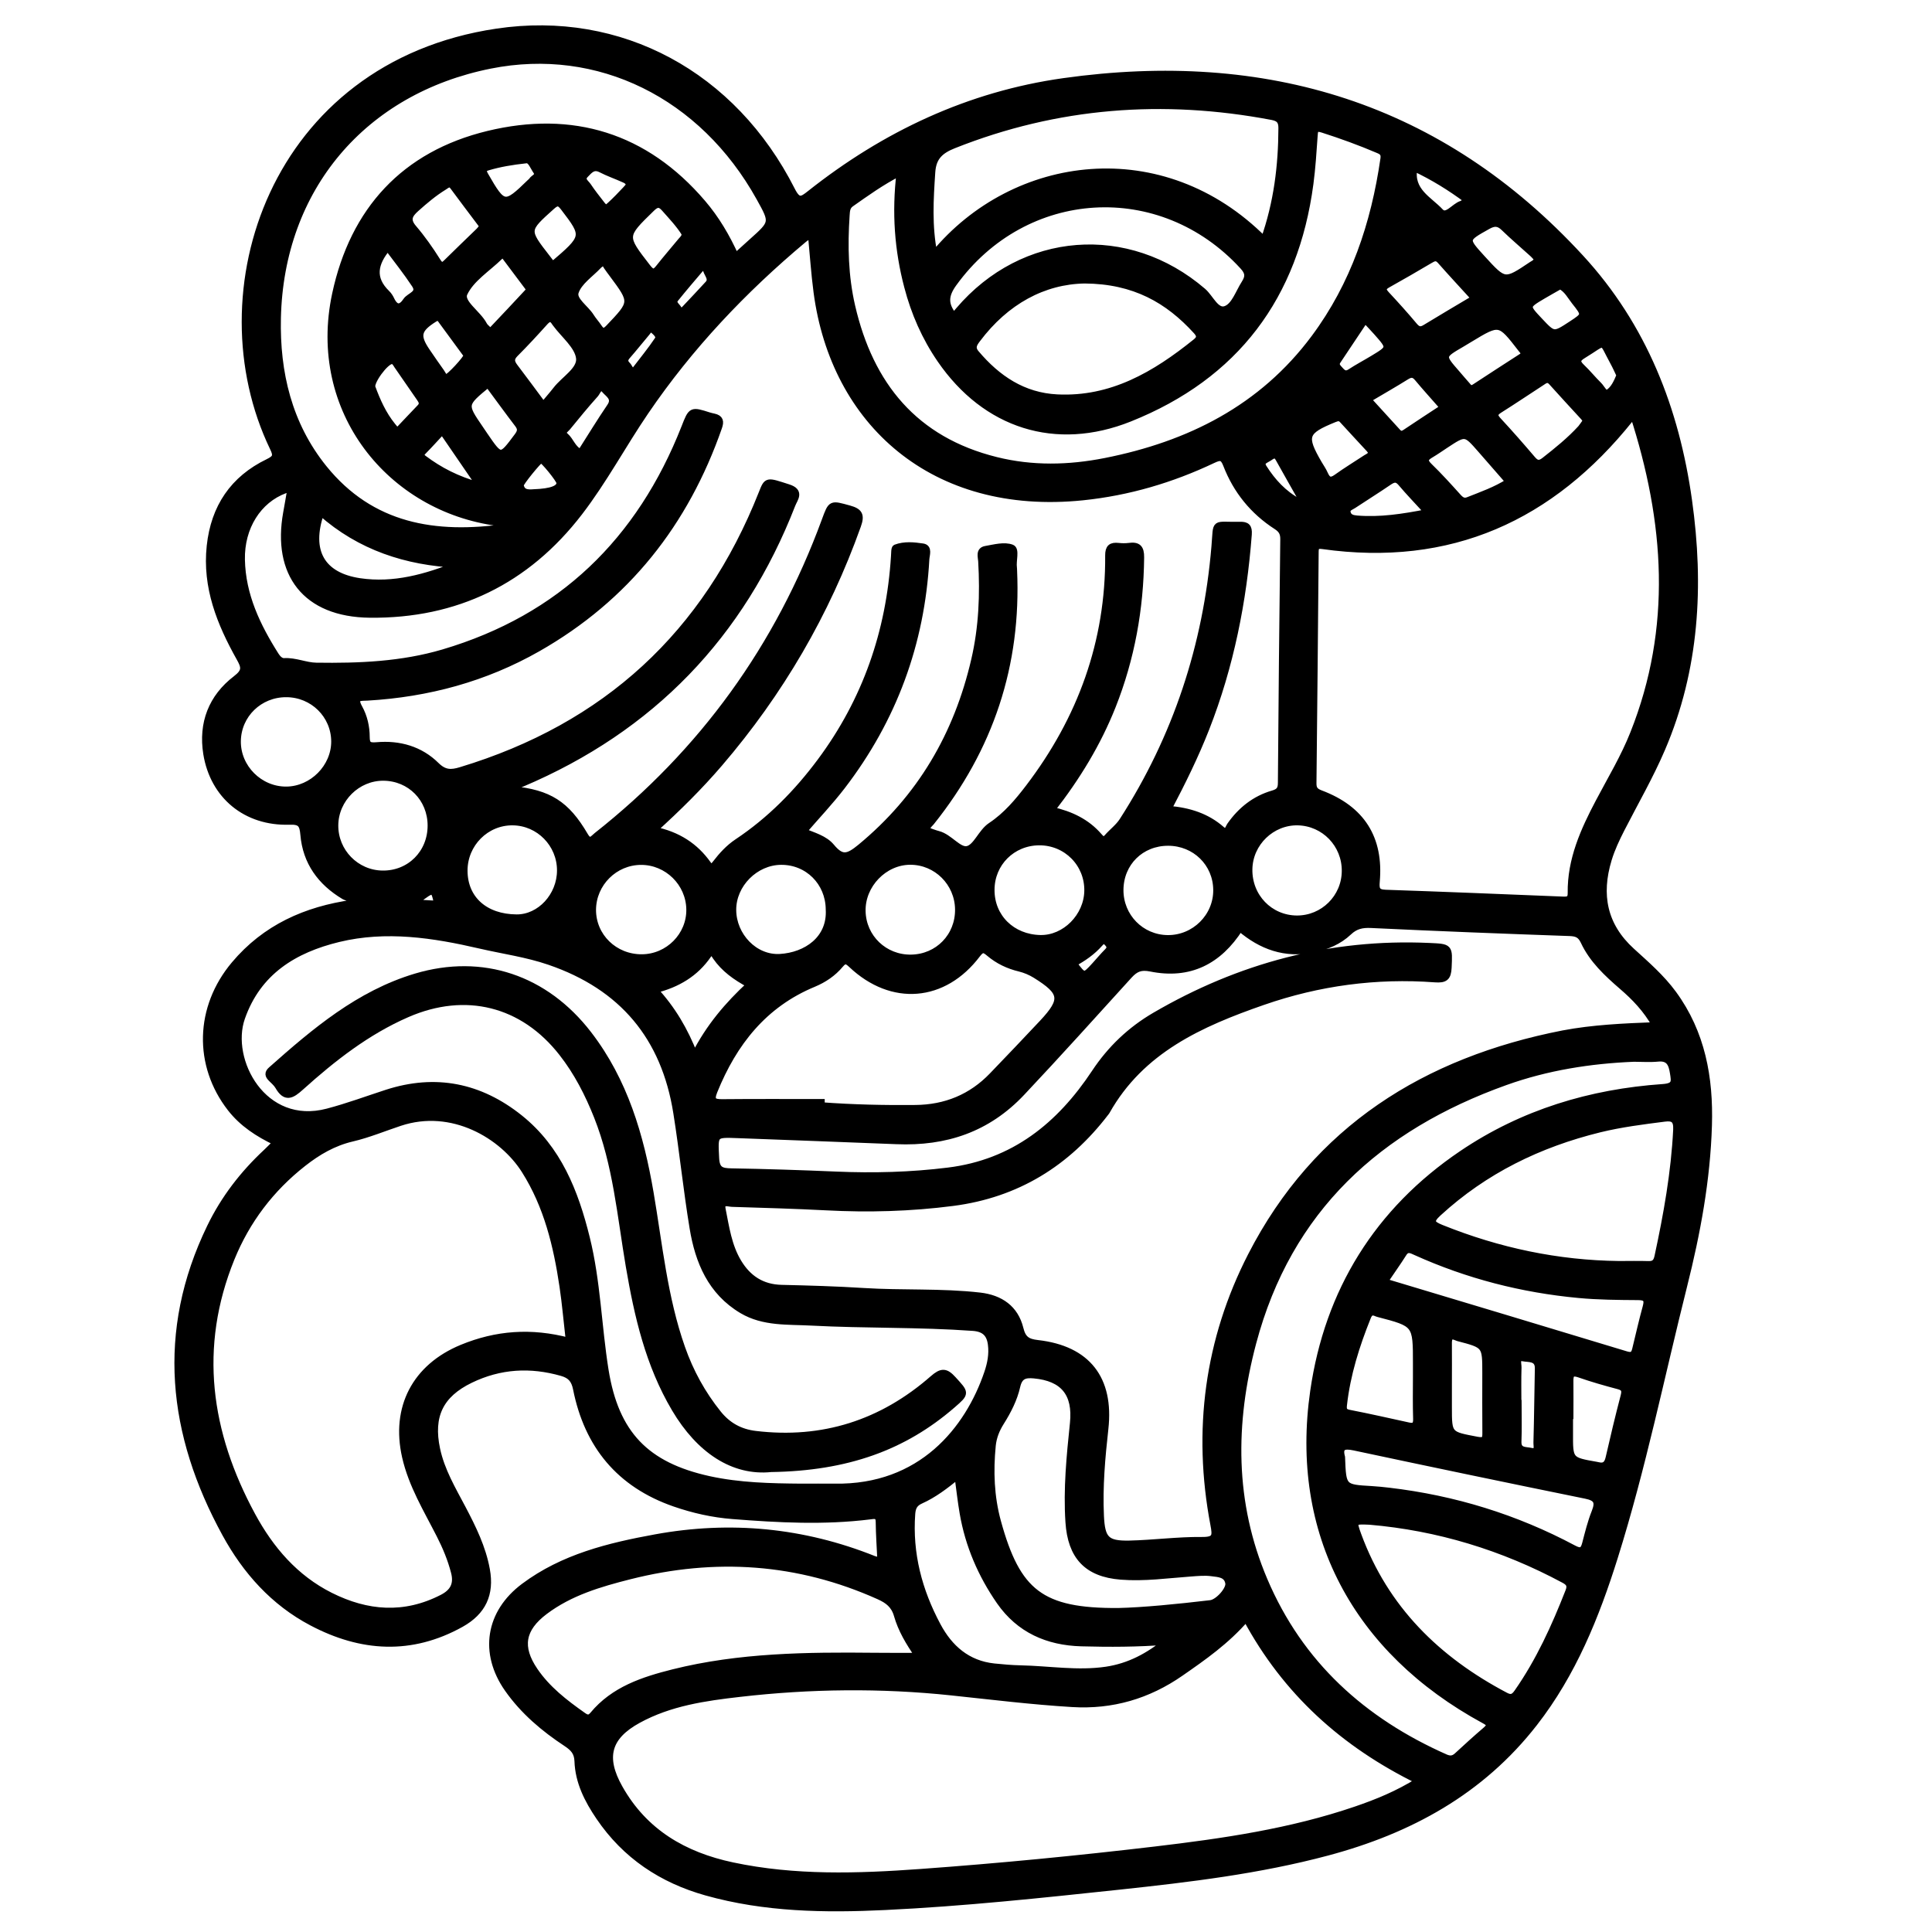 <?xml version="1.0" encoding="utf-8"?>
<!-- Generator: Adobe Illustrator 23.0.0, SVG Export Plug-In . SVG Version: 6.00 Build 0)  -->
<svg version="1.0" xmlns="http://www.w3.org/2000/svg" xmlns:xlink="http://www.w3.org/1999/xlink" x="0px" y="0px"
	 viewBox="0 0 3000 3000" style="enable-background:new 0 0 3000 3000;" xml:space="preserve">
<style type="text/css">
	.st0{stroke:#000000;stroke-width:10;stroke-miterlimit:10;}
</style>
<g id="Layer_1">
</g>
<g id="Layer_2">
	<g>
		<path class="st0" d="M1367.4,2423.6c-1-21-2.4-40.7-2.6-60.5c-0.1-11.3-7-9.7-13.8-8.8c-71.2,8.9-142.3,5.1-213.4-0.5
			c-30.8-2.4-60.8-9.1-90.2-19.3c-85.5-29.7-135.1-90.2-152.6-177.8c-2.8-14-8.6-21.1-22.3-25c-48.9-14-96.1-11.3-142,10.9
			c-47.1,22.8-63,56.3-52.1,107.6c7.1,33.5,24.4,62.4,40,92c16,30.4,31.1,61,37.3,95.2c6.9,37.8-5.9,65.4-39.7,84.3
			c-77.5,43.2-155.2,38.2-231.7-2.2c-59.5-31.3-102.8-80-134.5-138c-84.5-154.6-102.4-313.4-23.4-476.2
			c21.4-44.2,51.1-82.7,87.1-116.2c4.8-4.5,9.4-9.3,15.3-15.2c-28.2-13.4-52.5-29.3-70.9-52.9c-52.4-67.3-50.2-156.6,6-223.4
			c47.9-57,111-85.2,183.7-95.4c-0.9-8.1-8.6-7.7-13.3-10.5c-36.5-21.8-59.3-53.2-62.9-95.7c-1.4-16.6-5.1-21-22.2-20.4
			c-67,2.1-118-39.7-128.6-105.4c-7.5-47.1,8-87.4,45.8-116.3c15-11.5,13.6-18.1,5.5-32.4c-30.1-53.7-52.8-109.7-45.9-173.7
			c6.5-60.1,36.1-104.1,90.3-130.3c12.6-6.1,13.4-10.2,7.7-22C307.6,454,424,101.1,771.5,49.4c192-28.6,367.1,66.2,458.1,245.8
			c9.7,19.2,15.5,15.5,28.3,5.3c116.2-92,246.7-153.5,393.8-174.2c313.2-44,585.2,37.5,802.7,273.9
			c97.9,106.3,148.2,235.4,168,377.1c18.5,131.9,11.4,261.5-41.7,385.4c-18.3,42.7-41.7,83.2-62.9,124.6
			c-7.8,15.3-15.1,30.7-20.1,47.2c-16.6,54.7-7.5,102.7,36,142.3c22.8,20.8,46.2,41,64.6,66.1c44.7,61,57.2,130.8,55,204.4
			c-2.5,84.7-17.9,167.5-38.5,249.4c-35.3,140.6-64.1,282.8-107.6,421.3c-28.8,91.8-64.7,180.7-124.6,257.6
			c-82.7,106.3-193.8,166.8-321.8,200.9c-105.7,28.2-213.8,41.1-322.1,52.7c-121.3,12.9-242.6,25.9-364.5,31.7
			c-93.4,4.5-186.5,3.1-277.5-22.5c-69-19.4-125.6-56.9-166.3-116.9c-17.9-26.4-32.3-54.4-33.4-87c-0.5-13.5-6.8-20.2-17.3-27.2
			c-35.1-23.1-67-50-91.4-84.8c-39.1-55.8-29.4-118.3,25.4-159.2c60.5-45.2,131.8-62.6,204.2-75.8c116.1-21.2,229.2-10.4,339,33.5
			C1360,2422.1,1363.2,2422.6,1367.4,2423.6z M1632.9,1257.8c30.4,6.9,54.6,18.8,73.4,40.3c3.7,4.2,7.2,8.6,13,2
			c7.6-8.7,17.4-15.9,23.6-25.5c83.6-129.8,130.3-272.2,143.2-425.8c3.5-41.2-2.9-32.6,39.5-33.6c10.2-0.2,14,2.9,13.2,14.4
			c-7.9,103.7-27.9,204.7-66,301.8c-16.5,42-36.3,82.4-58.7,124.9c32.3,2.6,59.9,11.5,82.9,31.7c8.5,7.5,10.2-2.2,13.1-6.4
			c16.7-23.8,38.5-41.1,66.4-49.2c9.7-2.8,12.8-6.8,12.8-16.8c0.9-126.2,2.2-252.3,3.7-378.5c0.1-9.5-3.2-14.8-11-19.8
			c-36.3-23.4-62.3-55.6-77.8-95.7c-4.9-12.6-9.4-12.6-20.5-7.4c-64.2,30.5-131.5,50.4-202.5,57.7
			c-232.2,23.8-386.1-116.1-412.9-318.1c-3.9-29.3-5.8-58.8-8.8-90c-5.1,3.6-8.6,5.7-11.7,8.3c-93.5,78.3-176.7,166.1-245.5,267.2
			c-35.1,51.5-64.4,106.7-102.5,156.3C817.7,902.5,708,955.6,574.4,954.2c-100.4-1-146.7-63.8-129.7-157.9
			c2.2-11.9,4.2-23.9,6.5-37.3c-3.9,0.9-6.5,1.2-8.8,2.1c-41.3,15.3-68.1,57.3-67.1,107.9c1.1,55.3,24.1,103.2,53,148.8
			c3.2,5,7.7,9.4,12.9,9.1c17.3-1,33.6,6.9,49.9,7.1c66.4,1,132.9-1.7,197.2-20.7c182.9-54.1,305.4-173.5,374.7-349.6
			c10.6-27.1,10.4-27.2,37.7-18.5c2.6,0.8,5.3,1.4,8,2c9.6,2.2,10.7,7.2,7.5,16.3c-51.9,148.9-143.5,265.1-281.3,343.5
			c-81.9,46.6-170.5,70.4-264.2,75.9c-10.1,0.6-22.7-1.5-12.9,16.1c7.7,13.9,11.3,29.7,11.3,45.5c0,12.5,4.5,13.9,15.8,13
			c35.1-3.1,67.6,6.1,92.6,30.9c12.8,12.6,23.3,12.1,37.9,7.7c225.3-68.1,381.2-211.5,467.7-430.4c8.1-20.5,7.5-19.5,40.9-8.8
			c20.1,6.4,9.9,17.2,6.2,26.6c-79.1,203.3-218.7,348-419.7,433.3c-5.1,2.1-12.1,1.8-14.4,8.9c56,5.6,83.3,22.4,112.1,71.6
			c7.7,13.2,12.4,4.9,18.2,0.3c164.5-129.7,282.5-293.1,354.6-489.6c9.9-26.9,9.3-25.9,37.3-18.3c16.4,4.5,19.5,10.2,13.6,26.6
			c-48.7,136.5-120.4,259.3-214.6,369.2c-30.7,35.8-64.1,68.9-101.8,103.1c37.1,7.6,64,25.3,83.8,53.1c5.4,7.5,8.2,3.7,12-1.2
			c9.6-12.5,20.2-24.1,33.5-33c50.8-33.8,93-76.7,129.2-125.4c70.2-94.4,107.2-201.1,114.5-318.3c0.3-4.6,0.1-12.5,2.2-13.3
			c13.7-5.2,28.4-3.7,42.3-1.6c9.9,1.5,5.5,12.6,5.1,19.2c-7.2,131-50.6,248.8-130.5,352.9c-18.6,24.2-39.7,46.4-60.1,70.1
			c15.9,6.6,33,11.1,43.5,23.7c16.1,19.4,25.5,16.8,45,0.8c93.2-76.9,150.2-174.6,177.1-291c11.7-50.4,13.8-101.7,10.8-153.3
			c-0.4-6.8-4.1-16.8,6.8-18.6c13.4-2.3,28.7-6.6,40.3-2.2c7.4,2.8,1.5,20.2,3.1,31c0.2,1.4,0.1,2.7,0.2,4.1
			c6.7,146.6-36.7,276.8-128.3,391.2c-2.8,3.5-7.7,6.2-6,12.8c5.5,1.9,11.1,4.2,16.9,5.7c17.6,4.5,31.8,26.4,45.3,23.4
			c13.9-3.1,21.3-26.7,36.5-36.7c23.7-15.7,42.1-37.6,58.7-59.4c80.8-106.1,124.6-225.7,123.7-360.1c-0.1-12.3,4.4-15.7,15.5-14.5
			c5.4,0.6,11,0.7,16.4,0c13.9-1.9,18.8,2.6,18.6,17.6c-0.8,79.6-14.6,156.6-44,230.8C1704.7,1154.1,1672.9,1206.5,1632.9,1257.8z
			 M2570.4,1592.2c-14.2-25.1-32-43.5-51.6-60.4c-23.4-20.2-46.2-41.4-59.5-69.9c-4.9-10.4-10.8-13-21.8-13.4
			c-102.7-3.6-205.5-7.6-308.2-12.5c-14.1-0.7-24.6,1.5-35,11.4c-15.2,14.4-34.1,22.3-54.8,26.6c-43.7,9.1-80.9-4.3-114.1-32.7
			c-33,51.7-78.7,74.5-138.7,62.3c-15-3-23.3,0.2-33.2,11c-55.3,60.9-110.3,122-166.7,181.9c-53.5,56.8-118.6,78.3-194.4,75.2
			c-82.2-3.3-164.4-6.3-246.6-9.4c-37.3-1.4-35.9-1.5-34.1,36.1c0.9,18.3,8.4,20.5,23.8,20.8c54.1,0.9,108.3,2.7,162.4,5
			c58.3,2.5,116.4,1,174.4-6.2c102-12.6,173.1-70.2,227.7-152.6c24.4-36.8,55.3-66.2,93.1-88.3c131.6-76.8,273.2-114.8,426.1-107.9
			c32.2,1.5,31.3,0.9,29.9,33.3c-0.7,15.7-5.5,19-20.8,17.9c-91.3-6.8-180.6,5.2-267,35.2c-97,33.7-189.2,74.7-242.9,170.3
			c-0.3,0.6-0.8,1.1-1.2,1.6c-60.2,78.9-138.2,127.2-237.6,140.1c-65.5,8.5-131.1,10.3-197,6.8c-48.6-2.5-97.3-3.9-145.9-5.4
			c-5.9-0.2-17.6-5.1-14.9,8.9c5.6,28.1,9.5,56.9,24.7,82.1c15.2,25.2,36.8,39.4,67.1,40.1c42.5,1,85,2.2,127.4,4.9
			c60.2,3.8,120.7,0.2,180.8,7.1c31.6,3.7,54.7,19.6,62.4,51c4,16.4,11.2,20.9,27.1,22.7c77.4,8.8,113.4,55.5,104.8,132.7
			c-5,44.9-9,90-6.9,135.3c1.7,35.9,8.5,44.1,44.1,43.4c37.7-0.8,75.3-6,112.9-5.6c21.7,0.2,21.7-6.4,18.3-24.2
			c-27.7-145.7-9-286.9,58.2-417.8c101.1-196.9,271-302.8,484.4-344.6C2473.6,1596.2,2520.7,1594.1,2570.4,1592.2z M1935,2513
			c-30.8,35.6-66.2,60.2-101.6,84.8c-50.7,35.3-106.6,51.7-168.5,47.9c-62.8-3.8-125.2-11.5-187.7-18.1
			c-109-11.5-219-10.3-328.3,2.3c-54.4,6.2-108.8,14-157.9,40.9c-47.5,26-55.7,58.1-29.1,105.4c38.8,69.1,100.5,104.7,175.3,120.6
			c96.9,20.6,194.9,17.4,292.7,10.3c121.6-8.8,242.9-20.6,364-34.9c105.5-12.5,210.4-27.7,311.4-62.2c32.8-11.2,64.9-24.2,97.5-44.6
			C2086.7,2708.5,1996.6,2627.5,1935,2513z M2535.8,643.3c-1.4,2.4-2.4,5-4.1,7.1c-123,153.9-280.2,225.1-478.1,197.2
			c-10.5-1.5-11,2.8-11,10.8c-1,119.3-2.1,238.5-3.4,357.8c-0.1,8.9,2.8,12.6,11.6,15.9c63.8,24,92.6,69.7,86.7,136.7
			c-1,11.7,0.1,17.3,13.9,17.8c91.8,3.1,183.5,6.9,275.2,10.6c8,0.3,12.9-0.3,12.7-10.5c-0.7-51.8,19.9-97.3,43.4-141.8
			c18.5-35.1,39.1-69.2,53.7-106.2C2601.5,974.9,2590,810.5,2535.8,643.3z M883.6,2082.3c-3.5-30.5-5.8-57.7-9.8-84.7
			c-9.4-63.3-24.2-124.9-59-180c-34.3-54.4-112.7-101.2-193.9-74.2c-24.7,8.2-48.9,18.3-74.1,24.2c-29,6.8-53.2,21-76,38.9
			c-50.2,39.4-87.6,88.8-111.5,147.5c-56.1,138.1-37,271,32.3,399c28.5,52.7,66.8,97.4,121.4,124.8c57,28.6,114.9,33.3,173.6,3.2
			c17.4-8.9,23.6-21.3,18.6-40.1c-5.2-20-13-38.8-22.4-57.2c-20.1-39.6-43.5-77.6-53.5-121.7c-17.3-76.3,15.6-139.2,88-169.1
			C770.5,2071,824.5,2066.7,883.6,2082.3z M1244.4,2308.8c17.1,0,34.3-0.2,51.4,0c135,2.3,207.7-89.4,237.4-176.8
			c4.9-14.3,7.8-29.1,5.8-44.4c-2.1-16.6-10.4-24.7-28.2-26c-83.4-6-167.1-3.8-250.5-8.2c-36.5-2-74.5,1.2-108-18.7
			c-48.4-28.8-67.9-75.7-76.5-127.8c-9.8-59.4-15.8-119.4-25.3-178.9c-18.6-117.5-84-195.9-197.5-234.7
			c-35.3-12.1-71.8-17-107.6-25.3c-72.4-16.8-145.8-28-219.6-10.2c-69,16.7-125.4,51.1-150.4,122.8
			c-22.8,65.4,33.2,172.1,133.3,145.7c31.2-8.2,61.3-19.4,91.8-29.3c75.9-24.6,144.8-10.5,206.5,38.8
			c59.9,47.9,86.2,115,103.9,186.6c16.7,67.4,18.2,137,29.1,205.2c15.9,98.9,63.1,148,161.1,169.5
			C1148.5,2307.4,1196.4,2308.4,1244.4,2308.8z M2537.2,1643.7c-68.3,2.8-135.2,13.4-199.5,36.4c-197.1,70.5-337,197.3-392.1,405.3
			c-33,124.5-33.5,248.2,17.7,368.5c55.3,130.1,153,218.2,280.8,274.9c7.2,3.2,12.6,2.9,18.5-2.5c14.6-13.5,29.3-26.9,44.4-39.8
			c8.5-7.3,6.4-10.5-2.6-15.3c-199.3-108.4-296.7-291-264.9-511.1c22.4-154.9,99.5-279.9,230.7-368.6
			c94.2-63.7,199.5-95.4,312-103.2c19.5-1.4,18-8.7,15.9-22c-2.2-14.2-6.1-24.6-23.9-22.8C2562,1644.7,2549.6,1643.7,2537.2,1643.7z
			 M786.2,818.4c-5-6.3-9.3-6.2-13.3-6.7c-166.5-21.8-291-173.8-252.2-355c27.9-130.3,107.2-217,237.3-248.5
			c130.6-31.6,244,2.8,332.9,106.8c21,24.5,37.4,52.1,51.4,83.1c9.4-8.5,17.3-15.7,25.3-22.9c33.1-29.6,33.1-29.6,11.7-68.1
			c-88.6-159.5-250.2-239-418-205.5c-197.2,39.3-325.6,190.8-330.1,392.2c-1.9,85,17.1,165.3,71.6,233
			C576.6,818.2,675.8,834.2,786.2,818.4z M1397.1,268.1c-29,14.9-52.2,31.8-75.6,48.2c-6.6,4.6-6.7,11.2-7.2,18.1
			c-3.2,47.4-2.1,94.6,8.6,141c28.3,122.8,97.7,207.9,223.8,239.2c56.2,14,113,12.7,169.3,1.6c130.5-25.8,243.5-82.3,324.8-191.5
			c61.5-82.6,93.1-177.1,107.7-278.1c1.2-8.3-2.1-11-8.3-13.6c-28.3-12.1-57.2-22.6-86.6-32c-12-3.8-12,1.7-12.6,10.5
			c-1.7,24.6-3.3,49.3-6.5,73.7c-23.3,175.3-115.6,298.7-280.3,364.6c-114.8,45.9-223.9,10.7-294-91.2
			c-23.9-34.8-40.6-72.9-51.2-113.6C1394,388,1389.7,330.2,1397.1,268.1z M1275.6,1711.6c0,1.7,0,3.3,0,5
			c48.5,3.6,97.2,4.7,145.8,4.2c46.8-0.4,87-16.8,119.5-50.7c26.1-27.2,52.2-54.4,77.9-81.9c33.6-36,31.9-47.5-11-74.2
			c-7.4-4.6-15.9-8.2-24.4-10.3c-17.7-4.2-33.6-11.8-47.3-23.4c-7.7-6.5-11.2-7.9-18.5,1.7c-52,68.8-132.6,75.3-195.4,16
			c-7.1-6.7-10.6-8.1-17.4,0c-11.1,13.3-25.3,22.9-41.4,29.6c-77.1,31.9-124,91.6-154.4,166.9c-5.8,14.4-1.2,17.4,12.5,17.3
			C1172.9,1711.3,1224.3,1711.6,1275.6,1711.6z M1425.9,2571.5c-14.8-21.2-26.6-41.3-32.9-63.4c-4.5-15.8-14.4-23.2-28.2-29.4
			c-125.4-56.3-254.5-64.8-387.1-31.3c-46.6,11.8-92.5,25.3-131.6,54.7c-36,27.1-40.7,55.6-15.8,92.1c19.6,28.8,46.7,49.7,74.8,69.5
			c5.5,3.9,9.8,5.9,15.5-0.9c32.4-39.2,78.3-54.1,124.9-65.8c102.5-25.6,207.3-26.7,312.2-25.6
			C1379.3,2571.7,1401,2571.5,1425.9,2571.5z M1962.7,372.2c20.3-57.5,27.2-114.9,27.4-173.5c0-11-4-15.3-14.9-17.4
			c-169-32-333.8-19.6-494.3,44.2c-20.5,8.2-32.1,18.3-33.6,41.8c-2.8,42-5.4,83.7,3.3,127.3C1574.9,244,1805.2,213.7,1962.7,372.2z
			 M2514.1,1963.1c15.1,0,30.1-0.4,45.2,0.1c9.2,0.3,12.8-3,14.8-12.3c14-64.9,25.7-130.1,29-196.7c0.7-15.3-4.7-19.3-18.4-17.5
			c-33.9,4.3-67.7,8.6-100.9,16.7c-94,23.1-178.4,64.2-250.3,130.2c-13.9,12.7-10.6,17.1,4.9,23.3
			C2326.9,1942.5,2418.6,1962,2514.1,1963.1z M2127,2362.6c-25.6-1.1-26.1-0.9-18,21.2c42.1,114.4,122.8,193.4,228.8,249.2
			c8.5,4.5,12.9,2.5,18.2-5.1c34-48.6,58.2-102,79.7-156.9c3.6-9.2,0.9-13.4-7.1-17.7C2333.5,2402.2,2232.3,2371.6,2127,2362.6z
			 M1736.6,2501.9c38.5-0.9,90.9-6,143.2-12.2c11.6-1.4,29.6-21.4,27.8-31.5c-2.4-14.2-15.7-14.2-25.8-15.6
			c-10.7-1.5-21.8-0.4-32.7,0.4c-36.2,2.6-72.3,7.8-108.6,4.9c-52.9-4.2-77.6-31.4-81.1-84.5c-3.4-51.5,1.7-102.6,7-153.6
			c4.7-45.9-15.1-70.2-60.7-74.4c-14.2-1.3-22.7,1-26.4,17.1c-4.5,20-14,38.6-25,56c-7.1,11.3-11.8,23.1-13.1,36.2
			c-3.9,39.8-2.5,79.3,8.1,118.1C1579.5,2472.8,1616.7,2502.7,1736.6,2501.9z M1684.2,435.2c-63.8,1.1-122.3,32.7-166.6,91.7
			c-5,6.7-9.4,12.8-2,21.6c33.2,39.3,73.3,66.3,125.9,68.9c84.7,4.2,152.3-35.7,215.3-86.5c6.9-5.5,7-10.1,0.9-16.8
			C1813.9,466,1761.6,435.7,1684.2,435.2z M1487.1,2291.7c-19.1,15.6-37,29.2-57.5,38.4c-9.4,4.2-12.6,10.2-13.4,20.3
			c-4.6,62.1,10.7,119.8,39.7,173.9c18.6,34.9,46.3,59.3,87.6,63.7c13.6,1.4,27.3,2.6,41,2.9c44.5,0.9,88.8,8.7,133.4,2.1
			c35.6-5.3,65.7-21.5,93.1-44c-44.3,3.5-88.2,3.6-132,2.4c-52.3-1.5-96.2-20.7-126.8-64.7c-28.8-41.6-48.5-87.3-57.1-137.4
			C1492,2331.2,1490,2312.9,1487.1,2291.7z M1481.2,490.7c3.1-3.7,5.3-6.4,7.5-8.9c100.1-117.4,262.6-129.8,379.2-29.6
			c11.7,10,20.3,32.8,34.9,28c14-4.6,20.5-25.9,29.8-40.3c6.5-10.2,6.1-16.9-2.6-26.3c-127.2-139.1-338.8-126.3-449.3,26.7
			C1467.7,458.3,1466.3,472.6,1481.2,490.7z M2149.9,1990.2c127.1,38.2,251.3,75.4,375.4,113.1c11.1,3.4,12.8-2.3,14.6-10.1
			c5.2-21.3,10-42.6,15.8-63.7c3.2-11.6,0.6-15.7-12.2-15.7c-30.8-0.2-61.7-0.4-92.3-3.3c-87.8-8.2-172.3-29.9-252.9-66.3
			c-6.7-3-13.3-7-19.1,2.5C2170.5,1960.5,2160.9,1973.8,2149.9,1990.2z M2083.6,2262.7c1.8,47.4,1.8,47.3,46.7,49.9
			c8.9,0.5,17.8,1.5,26.6,2.5c101.1,11.9,196.7,41.3,286.5,89.2c11,5.9,15.3,4.1,18.3-7.3c4.3-16.5,8.4-33.3,14.7-49.1
			c6.3-15.9,3.1-22.2-14.3-25.7c-119.9-24.4-239.7-49.4-359.4-74.9C2085.6,2243.6,2079.4,2247.3,2083.6,2262.7z M1814,1308.3
			c-42.2-0.1-74.2,31.5-74.5,73.5c-0.2,41.4,32.3,74.7,73.5,75.2c41.8,0.5,76.4-33.8,75.9-75.3
			C1888.5,1340.5,1855.7,1308.4,1814,1308.3z M2088.5,1352.5c0.3-41.3-32.1-74.9-73.1-75.9c-40.6-0.9-75.1,32.4-75.7,73.2
			c-0.7,42.6,32,76.5,74,76.8C2054.8,1426.8,2088.3,1393.6,2088.5,1352.5z M996.8,1486.8c41-0.3,74.5-34.2,73.9-74.7
			c-0.6-40.9-34.5-74.2-75.3-74.1c-40.9,0.1-74.5,33.5-74.9,74.5C920.3,1454,954.2,1487.1,996.8,1486.8z M669,1281.8
			c-0.1-41.8-32-74.2-73.6-74.5c-40.5-0.3-74.7,33.4-75.1,74.1c-0.4,41,32.6,74.9,73.6,75.4C636.3,1357.4,669.1,1324.6,669,1281.8z
			 M444.4,1077.6c-41.5-0.1-74.8,32.2-75.4,73.1c-0.6,41.2,34.2,76.1,75.8,75.7c40.2-0.4,74.6-35.1,74.5-75.1
			C519.1,1110.4,485.8,1077.6,444.4,1077.6z M1488,1412c-0.5-41.1-33.8-74.3-74.6-74.2c-40.4,0.1-75.2,36.1-74.3,77
			c0.8,41.2,34.5,73.3,75.9,72.5C1456.6,1486.6,1488.5,1453.7,1488,1412z M869.9,1351.6c0-41-33-74.6-73.7-75
			c-41.4-0.5-75.4,33.7-75.2,75.6c0.2,43.8,32.2,72.4,81.2,72.7C838.5,1425.1,869.9,1391.1,869.9,1351.6z M1539.3,1381.9
			c-0.1,42.3,32.2,74.1,76.1,75c38.3,0.8,72.7-33.8,73.3-73.7c0.6-42.1-32.9-75.8-75.1-75.6
			C1571.8,1307.9,1539.3,1340.4,1539.3,1381.9z M1287.2,1412c-0.4-42-32.9-74.4-74.4-74.1c-40,0.3-74.8,35.3-74.6,75.1
			c0.2,40.1,33.7,75.6,73,73.3C1251.8,1483.9,1289.9,1458.3,1287.2,1412z M2199,2137.7c0-6.9,0-13.7,0-20.6c0-61.6,0-61.6-59-77
			c-1.3-0.3-2.6-0.9-3.8-1.4c-6.7-2.7-10,0.4-12.4,6.5c-17.7,44-31.9,88.9-37.2,136.2c-0.8,7.2-0.1,11.1,8.4,12.7
			c30.9,6,61.6,13,92.3,19.7c8.7,1.9,12.2-0.9,12-10.3C2198.6,2181.6,2198.9,2159.6,2199,2137.7z M710.7,876.8
			c-79.7-3.8-151.6-27.2-212.3-80.9c-20.8,59.8,1.1,98.1,60.2,106.9C611.7,910.6,661.4,896.5,710.7,876.8z M2463,653.5
			c-1.6-2.4-2.5-4.2-3.9-5.7c-16.6-18.1-33.3-36.1-49.7-54.4c-6.1-6.8-10.8-2.7-15.9,0.7c-21.7,14.1-43.2,28.6-65.1,42.4
			c-8.6,5.4-8.5,9.4-1.7,16.7c18.1,19.5,35.6,39.5,52.9,59.8c6.2,7.3,11,7.9,18.6,2c19.9-15.6,39.5-31.4,56.6-50.1
			C2457.8,661.2,2460.3,657.2,2463,653.5z M1078.6,1638.5c22.7-44.5,51.8-78.2,85.5-109.5c-22.2-11.9-39.8-24.7-52.6-43.2
			c-2.7-3.9-5.9-11.4-11.8-2.8c-19.7,28.6-47.5,45.4-82.9,54.2C1044.2,1567.1,1063.2,1599.2,1078.6,1638.5z M2438.2,2198.4
			c-0.2,0-0.4,0-0.6,0c0,8.9,0,17.8,0,26.7c-0.2,42.5-0.2,42.5,41.5,49.8c0.7,0.1,1.4,0.2,2,0.4c9.9,2.6,14.7-1.3,17-11.3
			c7.3-32,14.9-63.9,23.2-95.6c2.4-9.1,1.7-13.6-8.3-16.2c-20.4-5.4-40.8-11.2-60.8-18.2c-12.2-4.2-14.2,0.7-14,11.1
			C2438.4,2162.9,2438.2,2180.7,2438.2,2198.4z M2249.5,2150.3c0,11.6,0,23.2,0,34.9c0,43.1,0.2,42.4,43.9,50.7
			c12.9,2.5,13.5-1.9,13.4-11.7c-0.3-30.8-0.1-61.5-0.1-92.3c0-43.2,0-43.2-42.5-54.3c-0.7-0.2-1.3-0.4-1.9-0.7
			c-10.6-5-13,0.1-12.8,9.8C2249.7,2107.9,2249.5,2129.1,2249.5,2150.3z M2289.5,463.3c-18.4-20.2-36-39.1-53.1-58.5
			c-5.6-6.3-10.1-4.2-15.8-0.8c-21.7,12.8-43.5,25.5-65.6,37.8c-8.3,4.6-8.5,8.5-2.3,15.2c14.9,16,29.5,32.2,43.5,48.9
			c5.4,6.4,9.8,7.5,17,3C2238.1,493.7,2263.3,478.9,2289.5,463.3z M749.3,352.1c-1.4-2.5-1.9-3.8-2.7-4.9
			c-14.4-19.2-28.9-38.2-43.1-57.5c-5.2-7-9.5-2.2-13.8,0.4c-15.8,9.7-29.9,21.6-43.7,34c-10.5,9.4-14.8,17.3-3.8,30.1
			c13.5,15.8,25.6,33,36.6,50.5c5.1,8.1,7.9,9.6,14.7,2.8c16.5-16.4,33.4-32.4,50.1-48.7C745.8,356.6,747.6,354,749.3,352.1z
			 M843.6,629c6.7-8.1,13.5-15.7,19.8-23.8c12.7-16.5,38.3-30.8,36.1-49.2c-2.3-18.9-23.5-35.5-36.5-53.1c-0.4-0.6-0.9-1.1-1.2-1.6
			c-4.6-7.6-9-8.4-15.5-1.2c-15.1,16.8-30.4,33.4-46.4,49.4c-7.5,7.5-5.9,13.2-0.3,20.5C814.2,589.2,828.5,608.7,843.6,629z
			 M2342.8,748c-15.5-17.7-29.4-33.6-43.3-49.6c-24.1-27.6-24.1-27.6-55.3-7c-7.4,4.9-14.7,10-22.3,14.5c-8.7,5.1-11.5,9.4-2.7,17.9
			c15.7,15.2,30.4,31.5,45,47.7c4.6,5.1,8.8,8,15.8,5.2C2300.8,768.4,2322.1,761.1,2342.8,748z M2285.9,603c1.4-0.6,2.8-1,3.9-1.8
			c24.1-15.6,48-31.5,72.2-46.9c7.5-4.8,3.5-8.1-0.1-12.6c-33.4-43.1-33.3-43.2-79.6-15.2c-4.1,2.5-8.2,5-12.3,7.4
			c-31.8,18.5-31.8,18.5-8.2,45.5c5.4,6.2,10.6,12.5,16.1,18.6C2280.1,600.3,2281.8,603.8,2285.9,603z M821.3,450.1
			c-0.4-1.3-0.5-2.8-1.3-3.9c-11.9-15.9-23.8-31.7-35.7-47.6c-3-4-5.8-2.4-8.4,0.1c-19.1,18.6-44.5,34.3-55,56.9
			c-6.6,14.2,21.1,31,30.4,48.6c1.2,2.4,3.3,4.4,5.3,6.2c1.9,1.7,4.3,5.3,6.7,2.8c19.4-20.2,38.4-40.8,57.6-61.3
			C821.2,451.6,821.1,450.7,821.3,450.1z M2124.2,620.2c15.9,17.4,31,33.8,46,50.4c4.1,4.5,7.6,4,12.3,0.8
			c19.1-12.9,38.5-25.4,58.5-38.6c-14.1-16.1-27.4-30.7-40-45.8c-5.6-6.7-10.3-6.6-17.3-2.2C2165.3,596.3,2146.3,607.1,2124.2,620.2
			z M2129.5,702.2c-1-1.5-1.9-3.3-3.3-4.8c-13.8-15-27.8-29.9-41.6-45.1c-4-4.4-7.4-3.6-12.5-1.6c-46.5,18.9-49.2,26.3-24.1,69.4
			c3.1,5.3,6.7,10.3,9.1,15.9c4.2,9.5,8.9,12.1,18.3,5.3c14.9-10.7,30.6-20.2,45.9-30.3C2124.8,708.9,2129,707.4,2129.5,702.2z
			 M1063.3,362.6c-8.5-13.9-20.3-26.2-31.6-39c-7.1-8-12-7.5-19.8,0.1c-44.3,43.1-44.1,42.6-6.3,91.4c7.8,10.1,11.5,8.1,17.9,0
			c11-13.9,22.7-27.4,34-41.1C1060.1,370.9,1063.7,368.4,1063.3,362.6z M2387.7,402.5c-3-3.2-5.5-6.4-8.5-9
			c-14.6-13.3-29.7-26-43.9-39.8c-8.3-8.1-15.1-8.2-25.1-2.6c-36,20.2-36.2,19.8-8.5,50.2c34.7,38,34.7,38,76.9,9.7
			c1.7-1.1,3.6-2,5.1-3.3C2385.2,406.3,2386.1,404.6,2387.7,402.5z M937.6,406.3c-4.1,3.1-6.4,4.4-8.1,6.2
			c-12.6,13.4-30.7,25.1-35.9,41.1c-4.1,12.5,15.8,24.7,24,37.9c3.6,5.8,8.3,10.8,12.1,16.5c4.9,7.3,8.5,8.3,15.4,1.1
			c38-39.9,38.2-39.7,5.6-83.5c-2.9-3.8-5.7-7.7-8.4-11.6C940.7,411.6,939.4,409.2,937.6,406.3z M615.8,668.9
			c2.3-1.5,4.2-2.3,5.5-3.7c10.4-10.8,20.6-21.9,31-32.6c5.1-5.3,2.7-9.7-0.7-14.5c-11.7-16.8-23.2-33.7-34.9-50.5
			c-2.2-3.2-3.9-7.6-8.8-7.2c-9.6,0.7-33,32.6-29.9,41.2c7.8,21.2,17,41.7,31.3,59.4C611.5,663.5,613.6,666.1,615.8,668.9z
			 M757.8,596.5c-38.1,31.3-38.1,31.3-12.2,69.1c2.3,3.4,4.6,6.8,6.9,10.2c25.1,36.6,24.8,36.5,51.1,1.2c5-6.7,5.6-11.4,0.6-18
			C788.5,638.4,773.3,617.4,757.8,596.5z M2216.8,795.5c-15.8-17.3-29.1-31-41.4-45.6c-6.6-7.8-11.8-6.1-19-1.2
			c-18.1,12.4-36.7,23.9-54.9,36c-4.2,2.8-11.1,4.4-9.1,11.8c2,7.3,8.3,8.4,14.7,9C2142.7,808.4,2177.7,803.2,2216.8,795.5z
			 M858.2,411.2c51.1-43.6,51-44.3,17.4-88.3c-6.1-7.9-9.6-10.5-18.5-2.5c-41,36.8-41.3,36.5-7.7,79.7
			C852.2,403.9,855.2,407.6,858.2,411.2z M2357.4,2178.8c0.1,0,0.2,0,0.3,0c0,19.8,0.6,39.7-0.2,59.5c-0.6,15.3,11.5,13,19.7,14.9
			c12.3,2.8,8.7-7.9,8.9-13.3c1.1-38.3,1.4-76.5,2.2-114.8c0.4-17.3-14.8-14.5-23.5-16.3c-11.1-2.3-7,9.1-7.2,14.7
			C2357,2141.8,2357.4,2160.3,2357.4,2178.8z M2422.7,443.9c-8.7,5-17.6,9.9-26.4,15.1c-27.2,16.1-27.2,16.2-5.8,38.9
			c22.1,23.5,22.1,23.5,49.6,5.5c21.5-14.1,21.7-14.2,4.9-35.3C2438.4,459.7,2433.5,449.5,2422.7,443.9z M724.7,552.4
			c-0.6-1.2-1-2.5-1.8-3.6c-12.8-17.6-25.7-35.1-38.6-52.6c-3.1-4.2-5.7-3.6-10-0.9c-25.6,16.1-28,26.1-11.2,50.6
			c7.3,10.6,14.5,21.3,22.1,31.8c2.3,3.1,3.4,7.8,8.2,8.3C697.3,586.4,724.8,556.6,724.7,552.4z M817.7,248.5
			c-23.8,2.6-41.9,5.8-59.6,11c-8.3,2.4-8.8,5.4-4.5,12.9c27.8,48.5,30.3,49,69.3,10.9c1-1,2.2-1.8,2.9-2.9c2.8-4.6,12.2-6.6,7-14.4
			C827.7,258.5,824.4,248.3,817.7,248.5z M2120.8,497.7c-2.3,2.1-3.9,3.1-4.9,4.6c-12.9,19.3-25.7,38.7-38.7,58
			c-4.3,6.3,0.1,10,3.8,14.1c4.4,5,8.4,8.1,15.6,3.4c11.4-7.5,23.5-13.8,35.2-20.9c27.5-16.6,27.5-16.6,6-40.9
			C2132.4,509.9,2126.8,504.1,2120.8,497.7z M901.6,702.6c15.6-24.5,30.1-48.3,45.8-71.4c8.9-13.1-2.9-19.1-8.4-25.6
			c-7.8-9.3-11.1,2.8-14.4,6.5c-15,16.7-29.3,34.2-43.5,51.6c-3,3.6-10.1,7.3-3.2,13.2C886.5,684.3,889.1,697.2,901.6,702.6z
			 M602,384.5c-20.6,24.5-25.2,47.7-1.3,70.9c2.9,2.8,5.2,6.4,6.9,10.1c7,14.5,15.3,13.2,23.1,1.4c5.2-7.9,23-10.6,13.4-25
			C631,422.1,616.2,403.5,602,384.5z M686.8,669.4c-10.8,11.6-19.9,21.8-29.5,31.5c-4.5,4.5-4.2,7.4,0.8,11.1
			c24.6,18.4,51.2,32.4,86.9,42.3C723.6,723.1,705.7,696.9,686.8,669.4z M2515.1,582.8c-3.3-6.9-6.3-13.8-9.9-20.3
			c-20-36.5-9.9-33.2-46.7-10.9c-9.2,5.5-11.2,10.2-2.6,18.3c9.4,8.9,17.5,19.1,26.8,28.2c4.6,4.5,8.8,15.1,14.5,11.6
			C2506.1,604.1,2510.8,593.1,2515.1,582.8z M2195.9,260.9c-6.7,35.8,23.4,49,40.7,67.7c9.7,10.4,21.3-8.2,32.8-11.8
			c2.8-0.9,5.1-3.6,8.5-6.3C2251.9,291.2,2225.6,274.9,2195.9,260.9z M977,287.7c-0.9-6.3-5.1-7.8-8.6-9.4
			c-11.7-5.3-24-9.5-35.4-15.4c-11.7-6-17.6,1.8-24.1,8.5c-7.4,7.6,0.9,12.4,4.2,17.3c6.4,9.6,13.6,18.7,20.7,27.8
			c2,2.6,4.3,5.3,7.1,6.8C943,324.6,977,289.3,977,287.7z M828.7,764.7c27.8-1,41-6.1,40.3-15.4c-0.4-4.9-25.8-36.1-29-35.5
			c-3.2,0.6-32.3,36.2-31.8,39.5C810.3,765.4,819.3,765.4,828.7,764.7z M2016.3,779.1c1.6-1.3,3.2-2.6,4.8-3.8
			c-11.9-21.1-23.9-42.1-35.7-63.3c-4.8-8.7-10.1-4.1-15.1-0.8c-5.1,3.4-14.1,5.4-8.1,14.9C1976.2,748.2,1993.4,766.7,2016.3,779.1z
			 M1091.4,415.3c-1.2,0.6-2.7,0.9-3.4,1.9c-13.2,15.5-26.5,31-39.2,46.8c-5.4,6.8,2.3,10.9,5,15.8c3,5.3,6.5,3,9.6-0.3
			c12.1-12.9,24.3-25.6,36.2-38.7c5.9-6.5,0.8-12.6-1.9-18.6C1096.4,419.4,1096.1,415.3,1091.4,415.3z M983.9,576.1
			c0.7-0.4,1.5-0.6,1.8-1.1c12-15.8,24.7-31.1,35.7-47.6c3.8-5.7-3.3-11.4-7.6-15.2c-4.4-3.9-7.1,1.7-9.4,4.4
			c-10.2,12-19.9,24.4-30.3,36.2c-4.7,5.3-4.5,9.5,0.1,14C977.4,569.9,978.1,575.8,983.9,576.1z M1667.3,1496
			c16,21.3,16,21.3,33,2.7c6.5-7.1,12.6-14.5,19.4-21.3c5.2-5.2,3.9-8.9-0.6-13.6c-5-5.3-7.9-2.5-11.5,1.5
			C1696.2,1478.2,1682.3,1487.8,1667.3,1496z M679,1403.6c-5.4-24.9-5.4-24.9-31.8-4.9c2.9,3.7,7.3,3.4,11.3,3.8
			C665.2,1403.1,672,1403.2,679,1403.6z"/>
		<path class="st0" d="M1197.2,2280.8c-58.4,6-111.1-28.7-149.3-93.2c-40.7-68.7-58-144.2-71.2-221.5
			c-13.3-78.2-19.8-157.8-49.5-232.5c-14-35.2-31-68.5-54.5-98.5c-60.8-77.8-150-99.8-240.6-60.3C569.7,1602,517,1643.3,467,1688.3
			c-14.4,13-23.8,18-35-1.5c-2.7-4.6-7.2-8.3-11-12.2c-4.6-4.7-5.6-8.4,0.2-13.5c67.4-59.8,136-118,224.5-144.5
			c103.3-30.8,201.2,2.2,268.2,89.2c56,72.7,80.8,157.6,96,246.3c13.8,80.8,21.5,162.9,49,241c13.1,37.3,31.7,71.2,56.4,101.9
			c14.9,18.5,33.6,29,57.6,31.9c104.8,12.6,196.6-17,275.5-86c13.7-12,20-11.9,31.7,1c19.6,21.6,20.6,21-1.1,39.8
			C1403.4,2247.2,1315.1,2279,1197.2,2280.8z"/>
	</g>
</g>
</svg>
